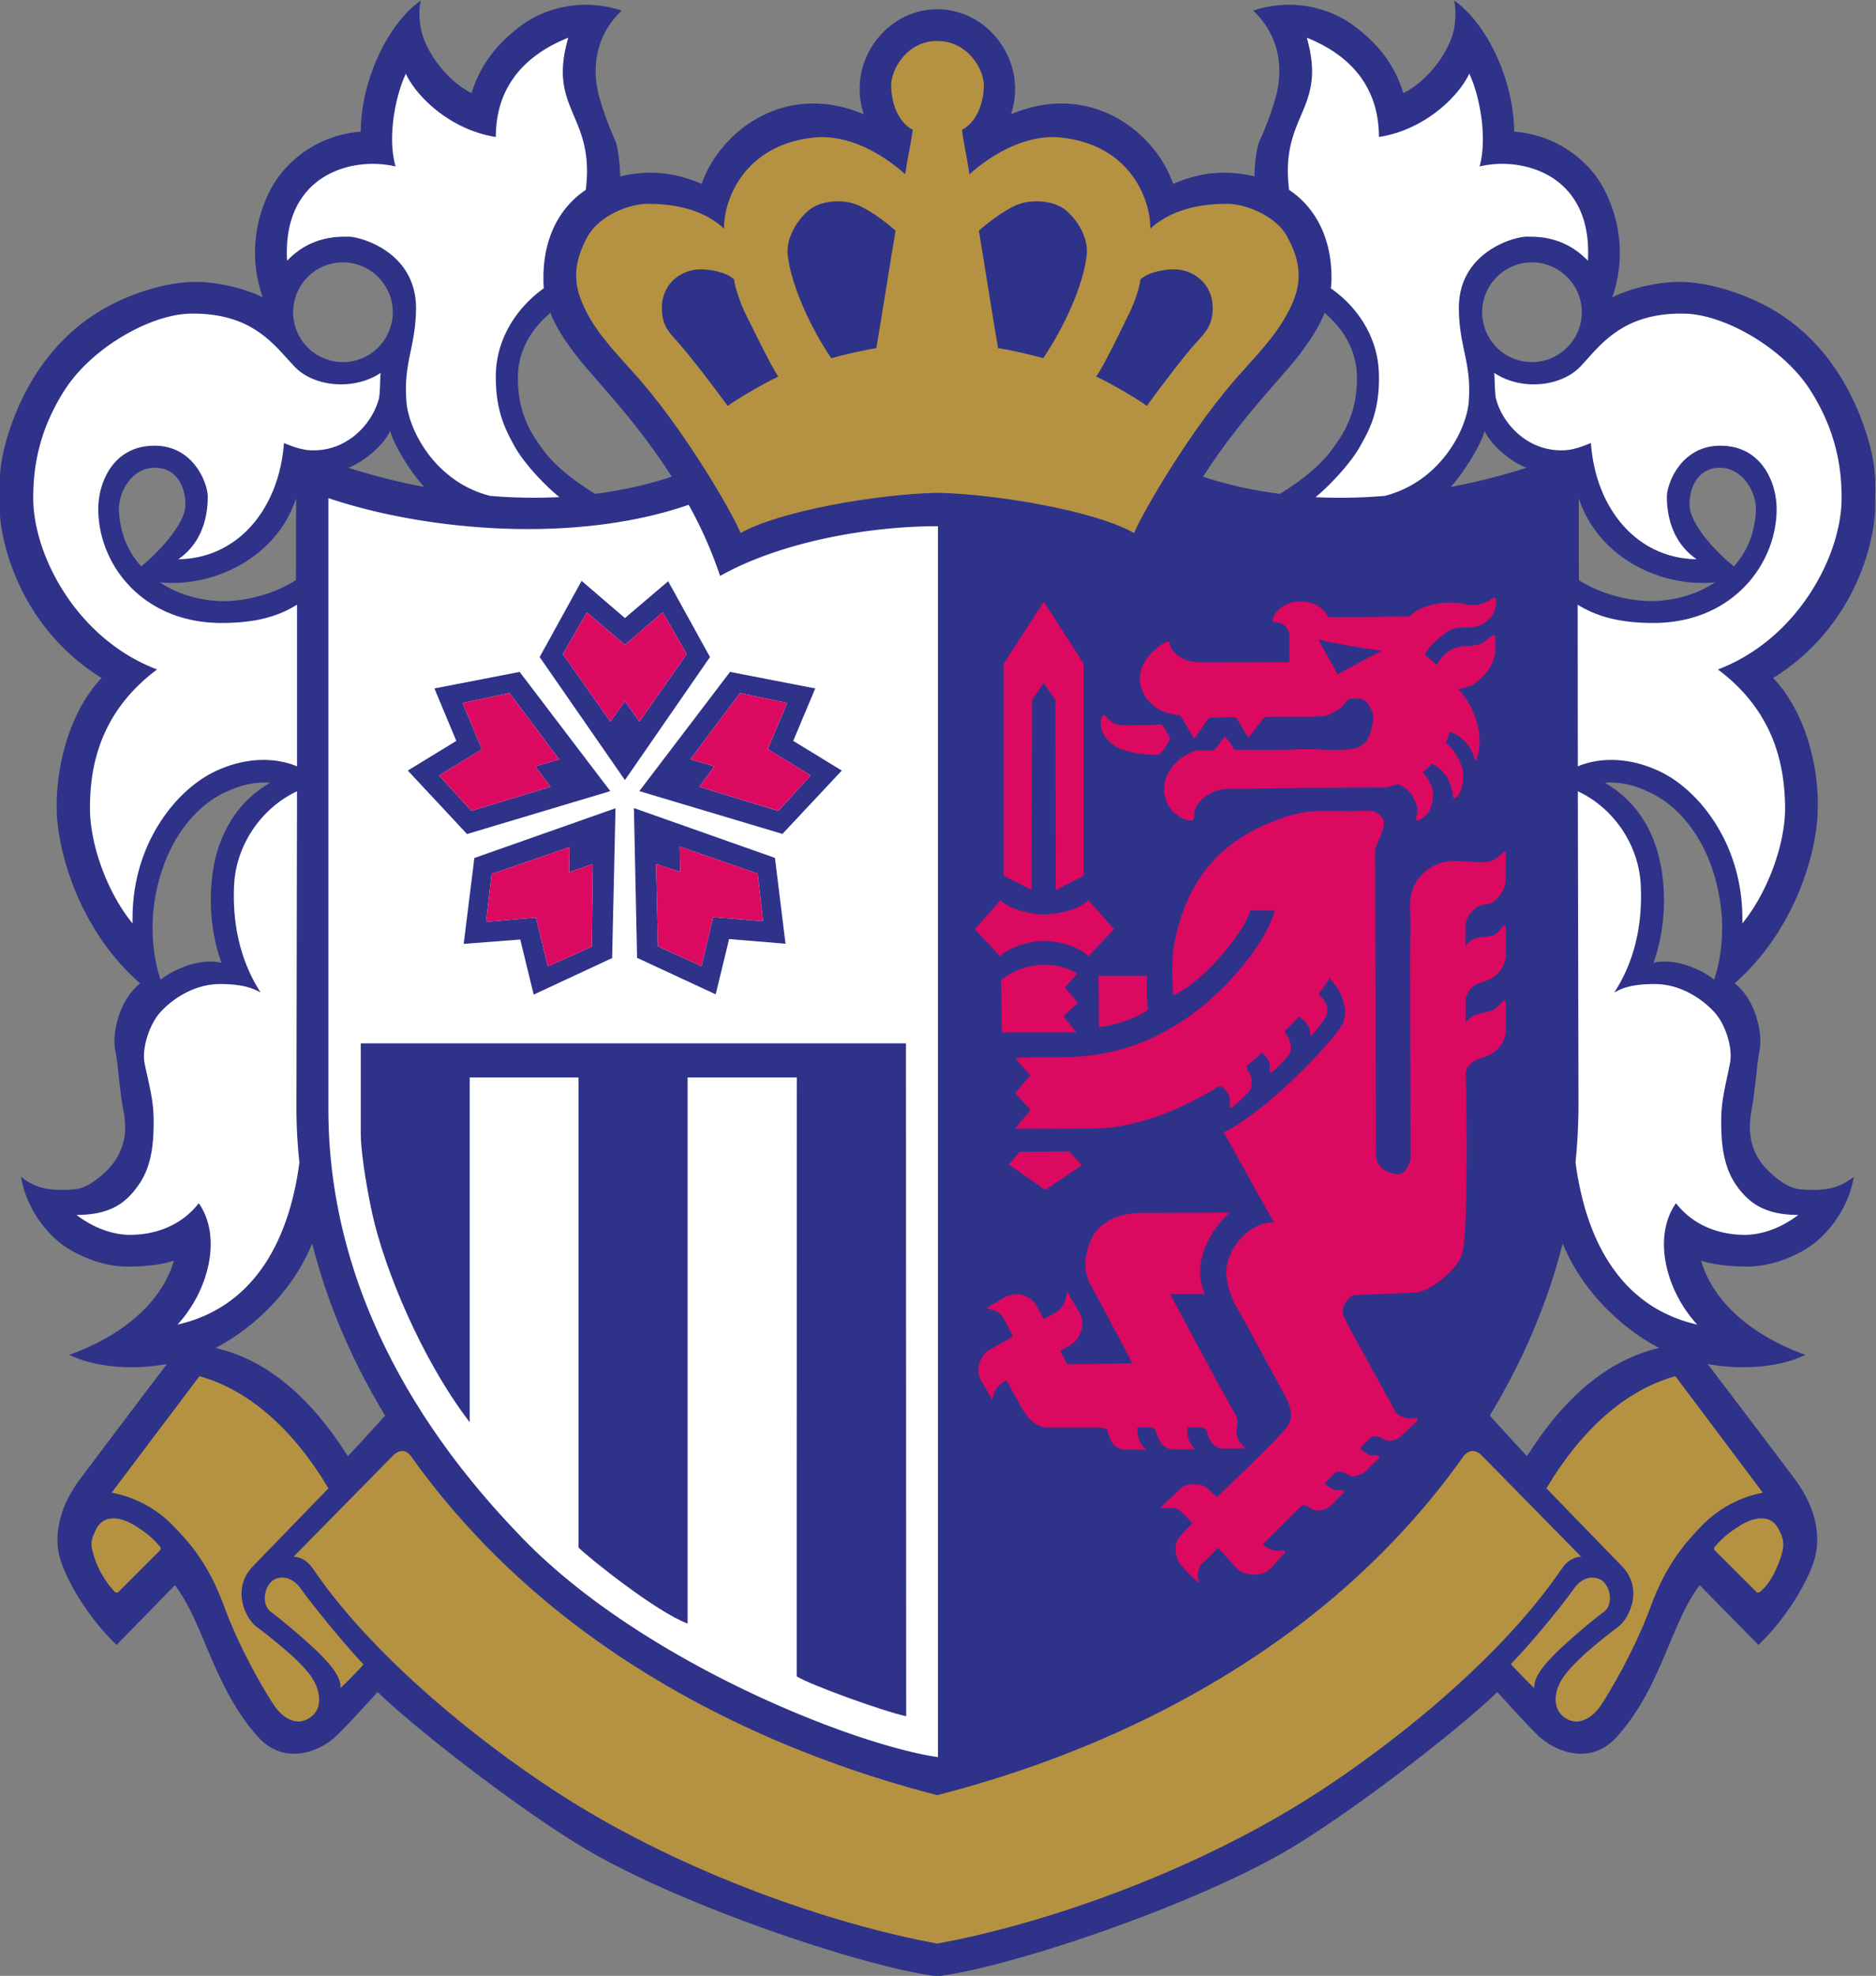 <?xml version="1.0" encoding="UTF-8" standalone="no"?>
<svg
   viewBox="0 0 51.59 54.31"
   version="1.1"
   id="svg19"
   sodipodi:docname="cerezo-osaka.svg"
   inkscape:version="1.4.2 (f4327f4, 2025-05-13)"
   xmlns:inkscape="http://www.inkscape.org/namespaces/inkscape"
   xmlns:sodipodi="http://sodipodi.sourceforge.net/DTD/sodipodi-0.dtd"
   xmlns="http://www.w3.org/2000/svg"
   xmlns:svg="http://www.w3.org/2000/svg">
  <rect x="0" y="0" width="51.59" height="54.31" fill="#808080" stroke="none"/>
  <sodipodi:namedview
     id="namedview19"
     pagecolor="#ffffff"
     bordercolor="#000000"
     borderopacity="0.25"
     inkscape:showpageshadow="2"
     inkscape:pageopacity="0.0"
     inkscape:pagecheckerboard="0"
     inkscape:deskcolor="#d1d1d1"
     inkscape:zoom="14.859142"
     inkscape:cx="25.809028"
     inkscape:cy="27.155001"
     inkscape:window-width="1920"
     inkscape:window-height="1009"
     inkscape:window-x="-8"
     inkscape:window-y="-8"
     inkscape:window-maximized="1"
     inkscape:current-layer="g19" />
  <defs
     id="defs1">
    <clipPath
       id="a"
       clipPathUnits="userSpaceOnUse">
      <path
         d="M433.699 345.73h162.145v154.758H433.699Z"
         id="path1" />
    </clipPath>
  </defs>
  <g
     clip-path="url(#a)"
     transform="matrix(.366 0 0 -.366 -162.628 182.105)"
     id="g19">
    <path
       d="M576.27 459.148c-.11-1.98-.887-3.265-1.649-4.128-1.301 1.015-3.336 3.195-3.336 4.621 0 1.539.797 2.785 2.266 2.785 1.785 0 2.797-1.922 2.719-3.278m-3.145-35.171c-.727.652-2.863 1.691-4.547 1.269 1.051 2.957.914 6.059.371 8.086-.469 1.809-1.558 4.016-4.035 5.438 1.402.089 2.395-.266 3.402-.739 1.946-.898 4.457-3.336 5.235-7.976.441-2.586 0-4.914-.426-6.078m-14.047-35.782c-.707.743-2.039 2.207-2.801 3.047 2.446 4.035 4.317 8.367 5.477 12.922 1.586-3.84 4.687-6.512 7.254-7.844-3.735-.855-7.063-3.574-9.93-8.125m-3.191 76.996c.5-1.097 1.965-2.312 3.144-2.765a47 47 0 0 0-5.691-1.442c.93.993 2.285 3.168 2.547 4.207m3.558 12.661c2.051 0 3.746-1.688 3.746-3.75 0-2.055-1.695-3.743-3.746-3.743a3.75 3.75 0 0 0-3.742 3.743 3.75 3.75 0 0 0 3.742 3.75m13.762-24.028c-1.484-.996-3.281-1.41-4.832-1.41-1.625 0-3.801.527-5.406 1.578l-.008 6.149c1.449-4.465 6.184-6.731 10.246-6.317m-28.84 9.899c-.875-1.203-2.472-2.414-3.867-3.258-1.992.258-3.922.676-5.766 1.289 2.637 4.109 5.594 7.129 6.926 8.769.934 1.176 1.735 2.352 2.203 3.536 1.395-1.184 2.434-2.829 2.434-4.887 0-2.867-1.172-4.414-1.93-5.449m-55.308-3.258c-1.395.844-3.012 2.055-3.875 3.258-.762 1.035-1.934 2.582-1.934 5.449 0 2.058 1.023 3.703 2.449 4.887.457-1.184 1.254-2.36 2.203-3.536 1.309-1.64 4.293-4.66 6.907-8.769-1.844-.613-3.762-1.031-5.75-1.289m-18.539 1.961c1.16.453 2.628 1.668 3.136 2.765.258-1.039 1.606-3.214 2.563-4.207-1.906.36-3.817.84-5.699 1.442m-.047-74.231c-2.871 4.539-6.188 7.27-9.946 8.125 2.582 1.332 5.684 4.004 7.27 7.844 1.148-4.555 3.027-8.887 5.48-12.922-.761-.84-2.089-2.304-2.804-3.047m-14.059 35.782c-.434 1.164-.859 3.492-.434 6.078.797 4.64 3.309 7.078 5.231 7.976 1.023.473 2.027.828 3.43.739-2.477-1.422-3.567-3.629-4.063-5.442-.519-2.023-.668-5.125.399-8.082-1.7.422-3.805-.625-4.563-1.269m-3.137 35.171c-.082 1.356.895 3.278 2.703 3.278 1.504 0 2.29-1.246 2.29-2.793 0-1.418-2.059-3.598-3.317-4.613-.797.863-1.551 2.148-1.676 4.128m13.313.993-.016-6.149c-1.594-1.051-3.789-1.582-5.398-1.582-1.559 0-3.352.418-4.828 1.414 4.043-.414 8.781 1.848 10.242 6.317m3.512 17.711c2.07 0 3.75-1.688 3.75-3.75a3.755 3.755 0 0 0-3.75-3.743 3.75 3.75 0 0 0-3.739 3.743c0 2.062 1.676 3.75 3.739 3.75m115.125-18.36c0 1.586.203 3.028-.786 5.899-1.222 3.593-3.476 6.976-7.058 8.996-1.805 1.023-4.52 1.996-6.871 1.996-1.367 0-3.383-.352-5.035-1.16 1.394 3.968-.036 7.625-1.411 9.343a8.48 8.48 0 0 1-5.957 3.102c-.046 4.102-2.195 8.246-4.504 9.84.137-.727.09-1.524 0-2.051-.355-1.949-2.222-4.152-3.824-4.887-.726 2.325-2.078 3.821-3.683 5.024-1.602 1.219-4.461 2.211-7.598 1.16 1.555-1.441 2.57-3.859 1.555-6.957a22 22 0 0 0-1.071-2.813c-.203-.425-.386-1.683-.386-2.671-2 .453-3.91.386-6.114-.571-1.3 3.824-6.16 7.785-12.187 5.227 1.305 3.867-1.637 7.89-5.539 7.89-3.895 0-6.817-4.023-5.512-7.89-6.019 2.558-10.875-1.403-12.187-5.227-2.196.957-4.125 1.024-6.125.567 0 .992-.18 2.25-.364 2.675a24 24 0 0 0-1.062 2.813c-1.031 3.098 0 5.516 1.539 6.957-3.133 1.051-6.02.059-7.602-1.16-1.586-1.203-2.953-2.699-3.675-5.024-1.594.735-3.465 2.938-3.813 4.887-.105.527-.168 1.324 0 2.051-2.312-1.594-4.48-5.738-4.512-9.84-3.257-.262-5.144-2.113-5.957-3.102-1.402-1.718-2.816-5.375-1.406-9.343-1.644.808-3.691 1.16-5.047 1.16-2.363 0-5.066-.973-6.855-1.996-3.586-2.02-5.867-5.407-7.078-8.996-.977-2.871-.789-4.313-.789-5.907 0-2.695 1.605-9.109 7.66-12.843-2.516-2.661-3.496-6.926-3.364-10.2.141-3.007 1.704-8.769 6.266-12.742-1.539-1.179-2.129-3.687-1.883-4.98.231-1.215.16-1.344.481-3.739.109-.765.34-1.609.25-2.562-.184-1.641-1.121-2.699-2.184-3.484-.871-.625-1.312-.739-2.527-.739-1.199 0-2.02.157-3.094.973.441-2.613 2.195-4.488 3.297-5.223 1.219-.82 2.902-1.453 4.445-1.507 1.43-.04 2.961.156 3.746.449-.926-3.196-3.933-5.672-7.859-7.082 1.816-.883 4.566-1.196 7.336-.688a1970 1970 0 0 1-6.602-8.742c-1.593-2.187-1.804-4.184-1.511-5.52.398-1.851 2.296-4.929 4.335-6.832l4.379 4.485c2.192-2.883 2.907-7.707 6.262-11.414 1.945-2.145 4.555-1.098 5.762 0 .812.746 2.222 2.32 3.203 3.386 2.934-2.843 11.199-9.265 16.172-12.101 7.433-4.231 20.726-8.633 25.875-9.242 5.199.609 18.461 5.011 25.93 9.242 4.933 2.836 13.226 9.258 16.156 12.101.98-1.066 2.386-2.64 3.191-3.386 1.231-1.098 3.828-2.145 5.766 0 3.363 3.707 4.054 8.531 6.246 11.414l4.414-4.485c2.039 1.903 3.918 4.981 4.312 6.832.274 1.336.09 3.333-1.507 5.52-.961 1.297-4.703 6.227-6.621 8.742 2.789-.508 5.539-.195 7.343.688-3.914 1.41-6.914 3.886-7.836 7.082.786-.289 2.321-.489 3.719-.449 1.555.058 3.258.687 4.453 1.507 1.106.735 2.867 2.614 3.301 5.223-1.078-.816-1.906-.973-3.09-.973-1.215 0-1.664.114-2.519.739-1.055.785-2.028 1.843-2.168 3.484-.11.953.117 1.797.226 2.562.313 2.395.262 2.524.481 3.739.238 1.293-.34 3.804-1.879 4.992 4.527 3.961 6.117 9.723 6.23 12.73.168 3.274-.82 7.539-3.336 10.2 6.055 3.734 7.657 10.148 7.657 12.851"
       style="fill:#2f3289;fill-opacity:1;fill-rule:nonzero;stroke:none"
       id="path2" />
    <path
       d="M514.758 460.543c4.465-.09 11.867-1.355 14.785-3.016.777 1.766 4.395 8.012 8.082 12.067 1.645 1.836 2.988 3.242 3.879 5.316.707 1.715.469 3.16-.441 4.867-.86 1.586-3.149 2.469-4.504 2.469-1.356 0-3.911-.148-5.786-1.859 0 2.289-1.574 6.312-6.753 6.843-2.45.243-4.989-1.105-6.84-2.761-.157 1.097-.414 2.187-.559 3.336 1.344.73 1.641 2.461 1.641 3.336 0 1.218-1.207 3.336-3.504 3.336-2.27 0-3.461-2.118-3.461-3.336 0-.875.281-2.614 1.625-3.336-.16-1.149-.418-2.239-.574-3.336-1.828 1.656-4.395 3.004-6.821 2.761-5.191-.531-6.793-4.554-6.793-6.843-1.828 1.711-4.414 1.859-5.754 1.859-1.371 0-3.628-.883-4.503-2.469-.918-1.707-1.133-3.152-.438-4.867.863-2.074 2.227-3.48 3.875-5.316 3.684-4.055 7.32-10.301 8.074-12.067 2.938 1.661 10.309 2.926 14.77 3.016"
       style="fill:#b49242;fill-opacity:1;fill-rule:nonzero;stroke:none"
       id="path3" />
    <path
       d="M511.629 480.23c-.766.68-2.086 1.668-3.008 1.985-.922.351-2.445.32-3.379-.352-.894-.656-1.84-2.082-1.722-3.41.242-2.351 1.789-5.617 3.281-7.805.89.274 2.793.68 3.383.762.285 1.645 1.257 7.758 1.445 8.82M517.887 480.23c.773.68 2.086 1.668 2.992 1.985.949.351 2.461.32 3.414-.352.891-.656 1.832-2.082 1.703-3.41-.234-2.351-1.789-5.617-3.277-7.805-.891.274-2.762.68-3.391.762-.289 1.645-1.254 7.758-1.441 8.82M499.488 476.574c.075-.636.52-1.89.895-2.648.394-.746 1.883-3.887 2.437-4.649-1.215-.57-3.257-1.793-3.804-2.207-.985 1.364-3.012 3.989-3.743 4.782-.73.796-1.082 1.253-1.171 2.074-.282 2.094 1.222 3.344 2.781 3.402.695.012 1.957-.156 2.605-.754M530.027 476.574c-.054-.636-.504-1.89-.89-2.648-.375-.746-1.856-3.887-2.438-4.649 1.231-.57 3.274-1.793 3.809-2.207.98 1.364 2.98 3.989 3.734 4.782.746.796 1.078 1.253 1.188 2.074.269 2.094-1.227 3.344-2.782 3.402-.695.012-1.953-.156-2.621-.754"
       style="fill:#2f3289;fill-opacity:1;fill-rule:nonzero;stroke:none"
       id="path4" />
    <path
       d="M474.063 485.051c-.602 2.043-.09 5.117.769 6.969.867-1.852 3.488-4.254 6.762-4.75 0 4.066 2.531 6.296 5.445 7.453-1.598-5.465 2.02-5.743 1.313-11.43-2.016-1.34-3.332-3.789-3.168-7.156 0-.071.011-.141.011-.235-1.73-1.23-3.547-3.476-3.601-6.496-.043-2.855.84-4.324 1.449-5.441.582-1.039 1.988-2.656 3.324-3.742a39 39 0 0 0-5.199.09c-4.137 1.046-6.105 4.933-6.285 7.011-.254 2.992.664 4.063.715 6.985.066 4.191-3.93 5.402-4.996 5.468-.957.02-2.95.02-4.692-1.804-.375 6.496 4.938 7.859 8.153 7.078"
       style="fill:#fff;fill-opacity:1;fill-rule:nonzero;stroke:none"
       id="path5" />
    <path
       d="M456.141 447.277c-4.418-3.297-5.043-7.496-5.043-10.41 0-2.89 1.406-6.496 3.203-8.664-.149 5.981 3.344 10.074 6.191 11.414 2.52 1.203 4.766.977 6.164.383v12.145c-1.218-.758-2.816-1.375-5.676-1.375-5.921 0-9.257 4.386-9.257 8.562 0 1.977 1.113 4.75 4.226 4.75 2.996 0 4-2.902 4-3.82 0-.93-.144-3.289-2.215-4.707 4.5.058 7.582 3.816 7.938 8.726.598-.234 1.269-.515 2.031-.543 2.582-.113 4.524 1.821 5.09 3.821.129.484.082 1.5.152 1.992-2.047-1.36-5.054-1.047-6.488.484-1.477 1.543-3.102 4.047-7.809 3.965-2.918-.043-7.308-2.469-9.402-5.66-2.062-3.188-2.41-6.012-2.41-8.195 0-4.313 3.293-10.59 9.305-12.868M454.672 408.453c-.91-1.262-2.07-2.14-4.59-2.14 1.59-1.208 3.098-1.497 4.016-1.497 1.308 0 3.582.34 5.175 2.375 1.735-2.461.813-6.48-1.593-9.113 5.418 1.227 8.316 5.817 9.156 12.176a38 38 0 0 0-.223 4.293l.043 23.582c-2.593-1.215-4.535-3.906-4.722-6.945-.168-3.075.504-5.883 1.988-8.164-.621.332-1.367.632-3.051.632-2.023 0-3.672-1.211-4.5-2.132-.816-.922-1.371-2.665-1.176-3.778.36-1.746.688-2.804.688-4.363 0-1.539-.09-3.418-1.211-4.926M555.512 485.055c.566 2.039.082 5.113-.774 6.968-.89-1.855-3.492-4.257-6.793-4.753 0 4.066-2.511 6.293-5.418 7.453 1.563-5.465-2.043-5.743-1.328-11.43 2.008-1.332 3.344-3.785 3.168-7.156-.019-.071-.019-.141-.035-.235 1.77-1.226 3.57-3.476 3.613-6.496.071-2.855-.82-4.32-1.457-5.441-.562-1.016-1.988-2.656-3.3-3.75a40 40 0 0 1 5.191.098c4.144 1.05 6.133 4.933 6.312 7.023.231 2.98-.691 4.051-.738 6.973-.074 4.195 3.918 5.402 5 5.468.961.02 2.938.02 4.695-1.804.379 6.496-4.941 7.855-8.136 7.082M574.859 408.453c.922-1.262 2.102-2.14 4.602-2.14-1.594-1.208-3.09-1.497-4.012-1.497-1.293 0-3.59.329-5.179 2.375-1.754-2.461-.825-6.48 1.589-9.113-5.418 1.227-8.296 5.817-9.14 12.176a45 45 0 0 1 .222 4.293l-.05 23.582c2.613-1.215 4.535-3.906 4.722-6.941.172-3.067-.484-5.887-1.984-8.168.629.339 1.332.632 3.035.632 2.043 0 3.664-1.211 4.508-2.132.82-.922 1.371-2.665 1.156-3.778-.336-1.746-.664-2.804-.664-4.363 0-1.539.102-3.418 1.195-4.926"
       style="fill:#fff;fill-opacity:1;fill-rule:nonzero;stroke:none"
       id="path6" />
    <path
       d="M573.418 447.277c4.41-3.297 5.02-7.496 5.047-10.41 0-2.89-1.426-6.496-3.215-8.664.145 5.981-3.352 10.074-6.195 11.414-2.532 1.203-4.77.977-6.164.383l-.012 12.141c1.238-.754 2.836-1.371 5.695-1.371 5.899 0 9.254 4.39 9.254 8.562 0 1.977-1.121 4.75-4.226 4.75-2.989 0-4.02-2.902-4.02-3.82 0-.93.156-3.289 2.242-4.707-4.515.058-7.597 3.816-7.949 8.726-.605-.234-1.266-.515-2.031-.543-2.582-.109-4.524 1.821-5.09 3.821-.121.484-.09 1.5-.145 1.992 2.032-1.36 5.036-1.047 6.481.484 1.473 1.547 3.109 4.059 7.812 3.965 2.903-.043 7.305-2.469 9.399-5.66 2.054-3.188 2.41-6.012 2.41-8.195 0-4.313-3.297-10.59-9.293-12.868M498.445 454.301c4.481 2.527 11.082 3.734 16.313 3.734h.055v-92.441c-6.215.89-21.961 7.047-30.997 16.215-5.046 5.16-14.804 16.535-14.804 32.441v45.895c7.429-2.5 18.601-3.438 27.07-.5a31.8 31.8 0 0 0 2.363-5.344"
       style="fill:#fff;fill-opacity:1;fill-rule:nonzero;stroke:none"
       id="path7" />
    <path
       d="M471.445 419.199h40.965l.016-50.535c-1.75.379-7.074 2.305-8.227 2.988l.008 44.981h-8.203v-41.008c-2.32.859-7.32 4.848-8.195 5.703v35.305h-8.18v-25.887c-3.633 4.746-6.418 11.531-7.332 15.715-.555 2.586-.852 4.891-.852 5.957"
       style="fill:#2f3289;fill-opacity:1;fill-rule:nonzero;stroke:none"
       id="path8" />
    <path
       d="M537.23 390.121c0 .227.301.656-.164 1.387-.472.707-4.804 8.859-4.804 8.859l2.613.016c-.902 1.906-.047 4.344 1.848 6.105l-6.633-.027c-2.082 0-3.129-.973-3.52-1.539-.363-.59-1.136-2.281-.32-3.789.816-1.492 3.18-5.961 3.18-5.961l-4.891-.082-.539 1.015c.277.168.52.29.68.387 1.07.598 1.121 1.801.812 2.391l-.992 1.726c.027-.652-.352-1.418-.965-1.687 0 0-.316-.172-.781-.442l-.441.821c-.317.711-.911 1.012-1.52 1.066-.281.016-.676-.105-.918-.211-.238-.144-1.437-.855-1.437-.855.617-.11 1.066-.289 1.316-.758.121-.176.387-.742.699-1.363-.801-.453-1.519-.86-1.793-1.008-.707-.387-.996-1.543-.676-2.164l.911-1.586c.136.82.574 1.207 1.035 1.441.008.016.027.016.027.028l1.16-2.075c.41-.789 1.121-1.476 1.891-1.476h3.933c.293 0 .59-.07.629-.289.2-.852.606-1.356 1.309-1.356l1.609-.031c-.687.582-.668 1.203-.703 1.699h.938c.242 0 .429-.14.527-.48.102-.348.418-1.176 1.223-1.176h1.679c-.621.559-.621 1.176-.578 1.633l.942.023q.42 0 .543-.418c.062-.261.316-1.183 1.203-1.183.902 0 1.679.023 1.679.023-.48.367-.711.828-.711 1.336M520.953 411.055l-.812-.965 2.742-1.899 2.738 1.852-.941 1.043M519.563 423.977c1.937 1.468 4.218 1.378 5.714.461l-.925-1.043.964-1.157-1.062-1.004.957-1.222h-5.602M522.809 426.887c1.054 0 2.57-.418 3.328-1.145l1.906 2.039-1.93 2.172c-.675-.691-2.25-1.07-3.304-1.07-1.063 0-2.61.379-3.289 1.07l-1.942-2.172 1.891-2.039c.761.727 2.277 1.145 3.34 1.145M522.762 452.367l3-4.656v-15.914l-2.09-1.086-.035 14.289-.883 1.258-.867-1.258-.047-14.289-2.086 1.086v15.914"
       style="fill:#dc0960;fill-opacity:1;fill-rule:nonzero;stroke:none"
       id="path9" />
    <path
       d="M547.66 433.684c.121.754.945 1.769.539 2.464-.105.161-.496.446-.722.481-.489.078-1.118 0-1.602 0-.914 0-1.867.047-2.758 0-1.652-.074-3.465-.828-4.789-1.543-3.004-1.648-4.797-4.129-5.668-7.949-.293-1.258-.293-2.891-.152-4.321 2.133.895 5.32 4.672 5.765 6.36h1.848c-.836-2.875-3.965-6.133-6.101-7.711-2.895-2.133-5.723-3.094-8.93-3.281-1.43-.09-3.16.039-4.453-.098.234-.293.933-1.125 1.129-1.277-.34-.371-.817-.942-1.129-1.34.312-.403.933-1.059 1.129-1.258-.231-.34-.848-.973-1.129-1.434 2.133 0 3.679.024 5.73.024 3.848 0 7.559 1.918 9.586 3.199.379-.133.379-.242.578-.477.27-.285.215-.687.215-.925-.008-.235 0-.336.172-.203.187.109 1.125.976 1.312 1.257.219.301.176.864.122 1.004-.071.164-.196.403-.266.563-.043.082-.082.152-.086.269.352.305.734.625 1.16 1.012.063-.043.125-.129.309-.336.34-.402.285-.676.25-.902 0-.242.09-.309.281-.16.176.16.895.863 1.129 1.156.246.293.207.769.148.992-.039.191-.195.52-.429.844.386.375.742.734 1.082 1.097.754-.414.816-.996.855-1.246.012-.285.082-.183.219-.035 0 0 .738.817.984 1.379.09.184.098.387.059.66-.039.239-.301.617-.633.953.328.418.594.825.828 1.18.571-.617.883-1.184.996-1.641.137-.464.336-1.113-.062-1.843-.828-1.446-5.785-6.625-8.899-8.075.828-1.468 2.668-4.828 3.786-6.765-2.102 0-3.532-2.235-3.586-3.586-.028-.738.246-1.887.781-2.781.332-.559 3.769-6.918 3.769-6.918.539-1.215.309-1.762-.187-2.317-.766-.929-4.207-4.226-5.078-5.043l-.75.707c-.442.379-1.528.297-1.824.063-.293-.238-1.481-1.391-1.481-1.391-.246-.199-.07-.226.188-.199.285.008.777.074 1.085-.172.434-.371.958-.976.958-.976s-.911-.875-1.086-1.188c-.368-.617-.125-1.559.25-1.973.14-.175 1-1.05 1.308-1.312-.164.699 0 1.199.25 1.461.285.23 1.195 1.18 1.195 1.18s1.184-1.297 1.458-1.579c.507-.519 1.726-.629 2.406-.046.32.265.894 1.023 1.078 1.171.172.153.121.27-.043.262-.754-.098-1.149.102-1.531.461.082.098 1.324 1.316 2.851 2.832.239.242.571-.047.934-.226.371-.161.996-.016 1.308.269 0 0 .594.625.786.801.171.176.273.242.191.32-.066.067-.219.067-.563.067-.238 0-.558.238-.867.511.223.239.465.477.7.719v-.012c.347.395.906.035 1.183-.129.258-.132.902.063 1.223.344 0 0 .621.629.812.797.145.16.246.219.184.309-.074.066-.231.066-.574.066-.25 0-.539.266-.875.535.3.305.586.586.828.828.301.184.719 0 .929-.129.442-.254 1.043-.078 1.344.223 0 0 1.02.973 1.153 1.074.117.086.117.285-.051.254-.168-.008-.196-.008-.531-.008-.344 0-.856.258-.985.481-.769 1.426-3.523 6.336-3.91 7.203-.105.211-.066.48 0 .734.098.289.426.715.711.821.211.062.391.019.644.043 1.297.089 2.993.086 4.168.199.965.094 3.09 1.683 3.403 2.961.449 1.914.312 11.715.25 13.437 0 .492.347.739.613.949.336.239.832.239 1.469.649.492.351.937.949.937 1.781v1.863c0 .368-.246.262-.343.09a1.7 1.7 0 0 0-.305-.289c-.207-.293-.926-.453-1.379-.527-.305-.051-.723-.301-.992-.668-.004.582-.004 1.125-.004 1.684.051.574.324.851.617 1.074.336.254.832.254 1.469.668.492.328.937.941.937 1.769v1.852c0 .363-.234.238-.316.094-.113-.168-.215-.266-.25-.321-.317-.398-1.059-.359-1.504-.437-.336-.059-.715-.293-.973-.653v1.243c0 .757.223 1.074.438 1.312.328.387.695.566 1.117.598.605.023 1.043.683 1.207.945.172.277.281.606.27 1.273v1.504c0 .325-.188.243-.305.079-.129-.188-.656-.536-.973-.59-1.023-.141-2.105.136-3.121 0-1.203-.149-2.238-1.075-2.609-2.075a4.6 4.6 0 0 1-.184-1.406c.067-1.304 0-2.66 0-3.972l.039-13.954c0-.445.047-.925-.09-1.25 0-.019-.254-.468-.254-.48-.324-.488-.863-.398-1.589-.047-.297.145-.606.59-.668.961M531.438 440.891c-1.168-.082-2.704.207-3.379.675-.598.414-1.227 1.18-.95 2.129.079.176.219.215.321.075.265-.411.746-.622 1.008-.665.781-.046 1.628 0 2.441 0 .254 0 .672.125.82-.042.11-.149.426-.692.496-.821.071-.121.071-.238-.054-.406-.11-.172-.371-.621-.703-.945"
       style="fill:#dc0960;fill-opacity:1;fill-rule:nonzero;stroke:none"
       id="path10" />
    <path
       d="M544.824 446.898c-.187.485-1.078 1.946-1.429 2.653.464-.184 3.378-.707 4.793-.86-.805-.382-2.715-1.437-3.364-1.793m11.653 2.942c-.317-.238-.606-.547-1.016-.676-.477-.137-.992-.098-1.527-.203-.735-.148-1.313-.723-1.641-1.344a8 8 0 0 1-.906.754c.351.774 1.234 1.418 1.765 1.789.528.336 1.118.25 1.68.278.852.023 1.641.656 1.848 1.386.105.367.148 1.09-.246.781-.071-.05-.235-.175-.289-.191-.274-.125-.582-.254-.868-.301-.539-.054-1.023.106-1.429.153-.489.066-1.094.023-1.535-.047a5.3 5.3 0 0 1-1.45-.489 2.7 2.7 0 0 1-.629-.476l-6.062-.059c-.59 1.043-1.586 1.219-2.348 1.184-.758-.012-1.679-.625-1.844-1.285-.07-.176.02-.27.223-.27.457 0 1.016-.386 1.016-1.058v-1.946c-1.727 0-3.465-.011-5.223-.011-1.051 0-2.121-.086-2.808.296-.54.297-.887.653-.969 1.219-.008.043-.137.008-.192.043-.937-.437-2.105-1.558-2.039-2.879.086-1.511 1.45-2.578 3-2.648.114-.067.95-1.563 1.051-1.781.391.472.793 1.148 1.145 1.582.476.031 2.031.058 2.031.058.117-.219.789-1.332.914-1.562.449.554.785 1.023 1.215 1.562.879.074 2.847-.015 3.726.035.325.039.543-.011.828.055.422.102.887.383 1.204.633.269.207.402.695.824.676.508-.032.875.105 1.277-.535.285-.473.418-.774.242-1.5-.164-.743-.379-1.36-1.125-1.653-.965-.351-3.316-.062-4.402-.129-1.09-.074-3.695-.035-4.855-.035-.145.344-.395.668-.688 1-.199-.187-.637-.949-.871-1.031-.391-.106-.934.066-1.301-.043-1.453-.383-2.976-2.082-2.172-3.902.242-.579.778-1.036 1.407-1.27.601-.207.621.074.621.328 0 .828.824 1.508 1.543 1.797.601.242 1.5.18 2.339.195 1.75.047 8.418.098 10.36.098.226 0 .625.09 1.066.25.715-.301 1-.695 1.168-.996.207-.363.387-.875.238-1.383-.168-.496.149-.367.313-.254.586.324.961.953.918 1.973-.012.461-.328 1.051-.777 1.57.16.094.285.203.398.32.117.102.227.207.316.309.5-.266.911-.707 1.067-.945.191-.231.504-1.121.484-1.426 0-.324.199-.289.391-.031.246.32.433.863.387 1.75-.016.445-.54 1.656-1.293 2.199.101.289.222.559.281.844 1.058-.309 1.726-1.391 1.812-1.852.075-.289.141-.391.207-.215.094.235.141.407.184.75.223 1.551-.457 3.418-1.578 4.528.336.043.949.203 1.238.402.664.441 1.43 1.309 1.559 2.281.054.403 0 .844 0 1.246 0 .117-.082.188-.203.102M526.883 424.273l.031-3.855c1.461.141 3.211.867 3.68 1.336-.098.687-.141 2.094-.043 2.519"
       style="fill:#dc0960;fill-opacity:1;fill-rule:nonzero;stroke:none"
       id="path11" />
    <path
       d="m491.293 444.902-1.098-1.543-3.562 5.071 1.797 3.136 2.863-2.437 2.84 2.437 1.801-3.136-3.555-5.071zm3.25 9-3.25-2.765-3.254 2.793-3.152-5.719 6.406-9.242 6.391 9.242M484.559 440l1.144-1.531-5.945-1.813-2.422 2.66 3.211 1.965-1.449 3.481 3.527.742 3.727-4.977zm-7.579 5.852 1.645-3.938-3.645-2.23 4.45-4.766 10.765 3.223-6.812 8.953M496.207 440.527l3.727 4.977 3.554-.742-1.465-3.465 3.219-1.981-2.429-2.664-5.938 1.817 1.141 1.531zm2.984 6.567-6.816-8.953 10.754-3.215 4.457 4.758-3.648 2.23 1.656 3.938M487.105 432.055l1.778.609-.086-6.207-3.297-1.477-.891 3.665-3.742-.321.41 3.594 5.848 2.016zm-7.925-5.387 4.25.328 1.008-4.137 5.894 2.746.254 11.25-10.606-3.738M495.445 432.074l-.035 1.903 5.867-2.036.391-3.57-3.746.305-.875-3.684-3.274 1.492-.14 6.18zm2.668-9.195 1.008 4.152 4.238-.351-.793 6.445-10.597 3.742.238-11.246"
       style="fill:#2f3289;fill-opacity:1;fill-rule:nonzero;stroke:none"
       id="path12" />
    <path
       d="m491.293 444.902-1.098-1.543-3.562 5.071 1.797 3.136 2.863-2.437 2.84 2.437 1.801-3.136-3.555-5.071M484.559 440l1.144-1.531-5.945-1.813-2.422 2.66 3.211 1.965-1.449 3.481 3.527.742 3.727-4.977M498.016 440l-1.141-1.531 5.938-1.813 2.429 2.66-3.219 1.981 1.465 3.465-3.554.742-3.727-4.977M487.105 432.055l1.778.609-.086-6.207-3.297-1.477-.891 3.665-3.742-.321.41 3.594 5.848 2.016M495.445 432.074l-.035 1.903 5.867-2.036.391-3.57-3.746.305-.875-3.684-3.274 1.492-.14 6.18"
       style="fill:#dc0960;fill-opacity:1;fill-rule:nonzero;stroke:none"
       id="path13" />
    <path
       d="M471.652 372.551c-1.687 1.808-3.898 4.551-4.722 5.707-.696.976-1.672.984-2.188.523-.656-.617-.676-1.804-.058-2.273.976-.711 3.207-2.633 3.886-3.375.68-.699 1.41-1.567 1.352-2.352a31 31 0 0 1 1.73 1.77"
       style="fill:#b49242;fill-opacity:1;fill-rule:nonzero;stroke:none"
       id="path14" />
    <path
       d="M469.016 385.781c-2.653 4.457-6.008 7.399-9.692 8.422-1.164-1.547-6.597-8.75-6.597-8.75 2.636-.488 4.218-2.055 4.613-2.48 1.183-1.2 2.652-2.809 3.836-6.047 1.187-3.274 3.144-6.547 3.73-7.403.59-.898 1.305-1.257 1.883-1.257.57 0 1.781.578 1.488 2.082-.187 1.105-1.05 1.937-1.73 2.609-.695.672-2.266 1.953-2.914 2.41-.875.645-1.934 2.879-.274 4.578 1.621 1.668 5.657 5.836 5.657 5.836"
       style="fill:#b49242;fill-opacity:1;fill-rule:nonzero;stroke:none"
       id="path15" />
    <path
       d="M452.977 377.988c.054-.047.144-.023.203-.047l3.187 3.188c.043.047.035.156.047.199a6.2 6.2 0 0 1-1.488 1.36c-.496.343-1.43.957-2.321.812-.542-.066-.878-.434-1.07-.859-.172-.344-.414-.817-.285-1.407.27-1.234.887-2.339 1.727-3.246M557.859 372.578c1.715 1.777 3.938 4.52 4.746 5.68.7.976 1.672.984 2.2.519.636-.613.672-1.8.05-2.269-.98-.711-3.21-2.633-3.886-3.375-.68-.699-1.395-1.563-1.352-2.356a42 42 0 0 0-1.758 1.801"
       style="fill:#b49242;fill-opacity:1;fill-rule:nonzero;stroke:none"
       id="path16" />
    <path
       d="M560.531 385.781c2.66 4.457 5.992 7.399 9.688 8.422 1.168-1.547 6.574-8.75 6.574-8.75-2.609-.488-4.172-2.055-4.59-2.48-1.156-1.2-2.64-2.809-3.828-6.047-1.191-3.274-3.148-6.547-3.727-7.403-.593-.898-1.304-1.257-1.898-1.257-.578 0-1.762.578-1.488 2.082.203 1.105 1.07 1.937 1.75 2.609.664.672 2.261 1.953 2.898 2.41.867.645 1.938 2.879.285 4.578-1.632 1.668-5.664 5.836-5.664 5.836"
       style="fill:#b49242;fill-opacity:1;fill-rule:nonzero;stroke:none"
       id="path17" />
    <path
       d="M576.566 377.988c-.046-.027-.14-.023-.195-.047l-3.199 3.188c-.031.047-.031.156-.047.199.457.543.926.969 1.504 1.36.496.343 1.406.957 2.332.812.519-.066.855-.434 1.055-.859.172-.344.394-.817.289-1.407-.149-.789-.762-2.457-1.739-3.246M514.758 351.59c8.285 1.519 18.953 5.344 27.527 10.672 5.473 3.39 14.414 10.172 19.36 17.426.398.601.863.917 1.496.96l-7.563 7.696c-.367.293-.789.375-1.199-.071l-.008.012c-3.387-4.808-7.625-9.137-12.398-12.762-7.711-5.859-17.086-10.187-27.215-12.785-10.098 2.598-19.477 6.926-27.184 12.785-4.781 3.625-9.011 7.954-12.422 12.762v-.012c-.379.438-.8.364-1.179.071l-7.575-7.696c.637-.043 1.09-.359 1.493-.96 4.961-7.254 13.902-14.036 19.379-17.426 8.562-5.328 19.242-9.153 27.488-10.672"
       style="fill:#b49242;fill-opacity:1;fill-rule:nonzero;stroke:none"
       id="path18" />
  </g>
</svg>
